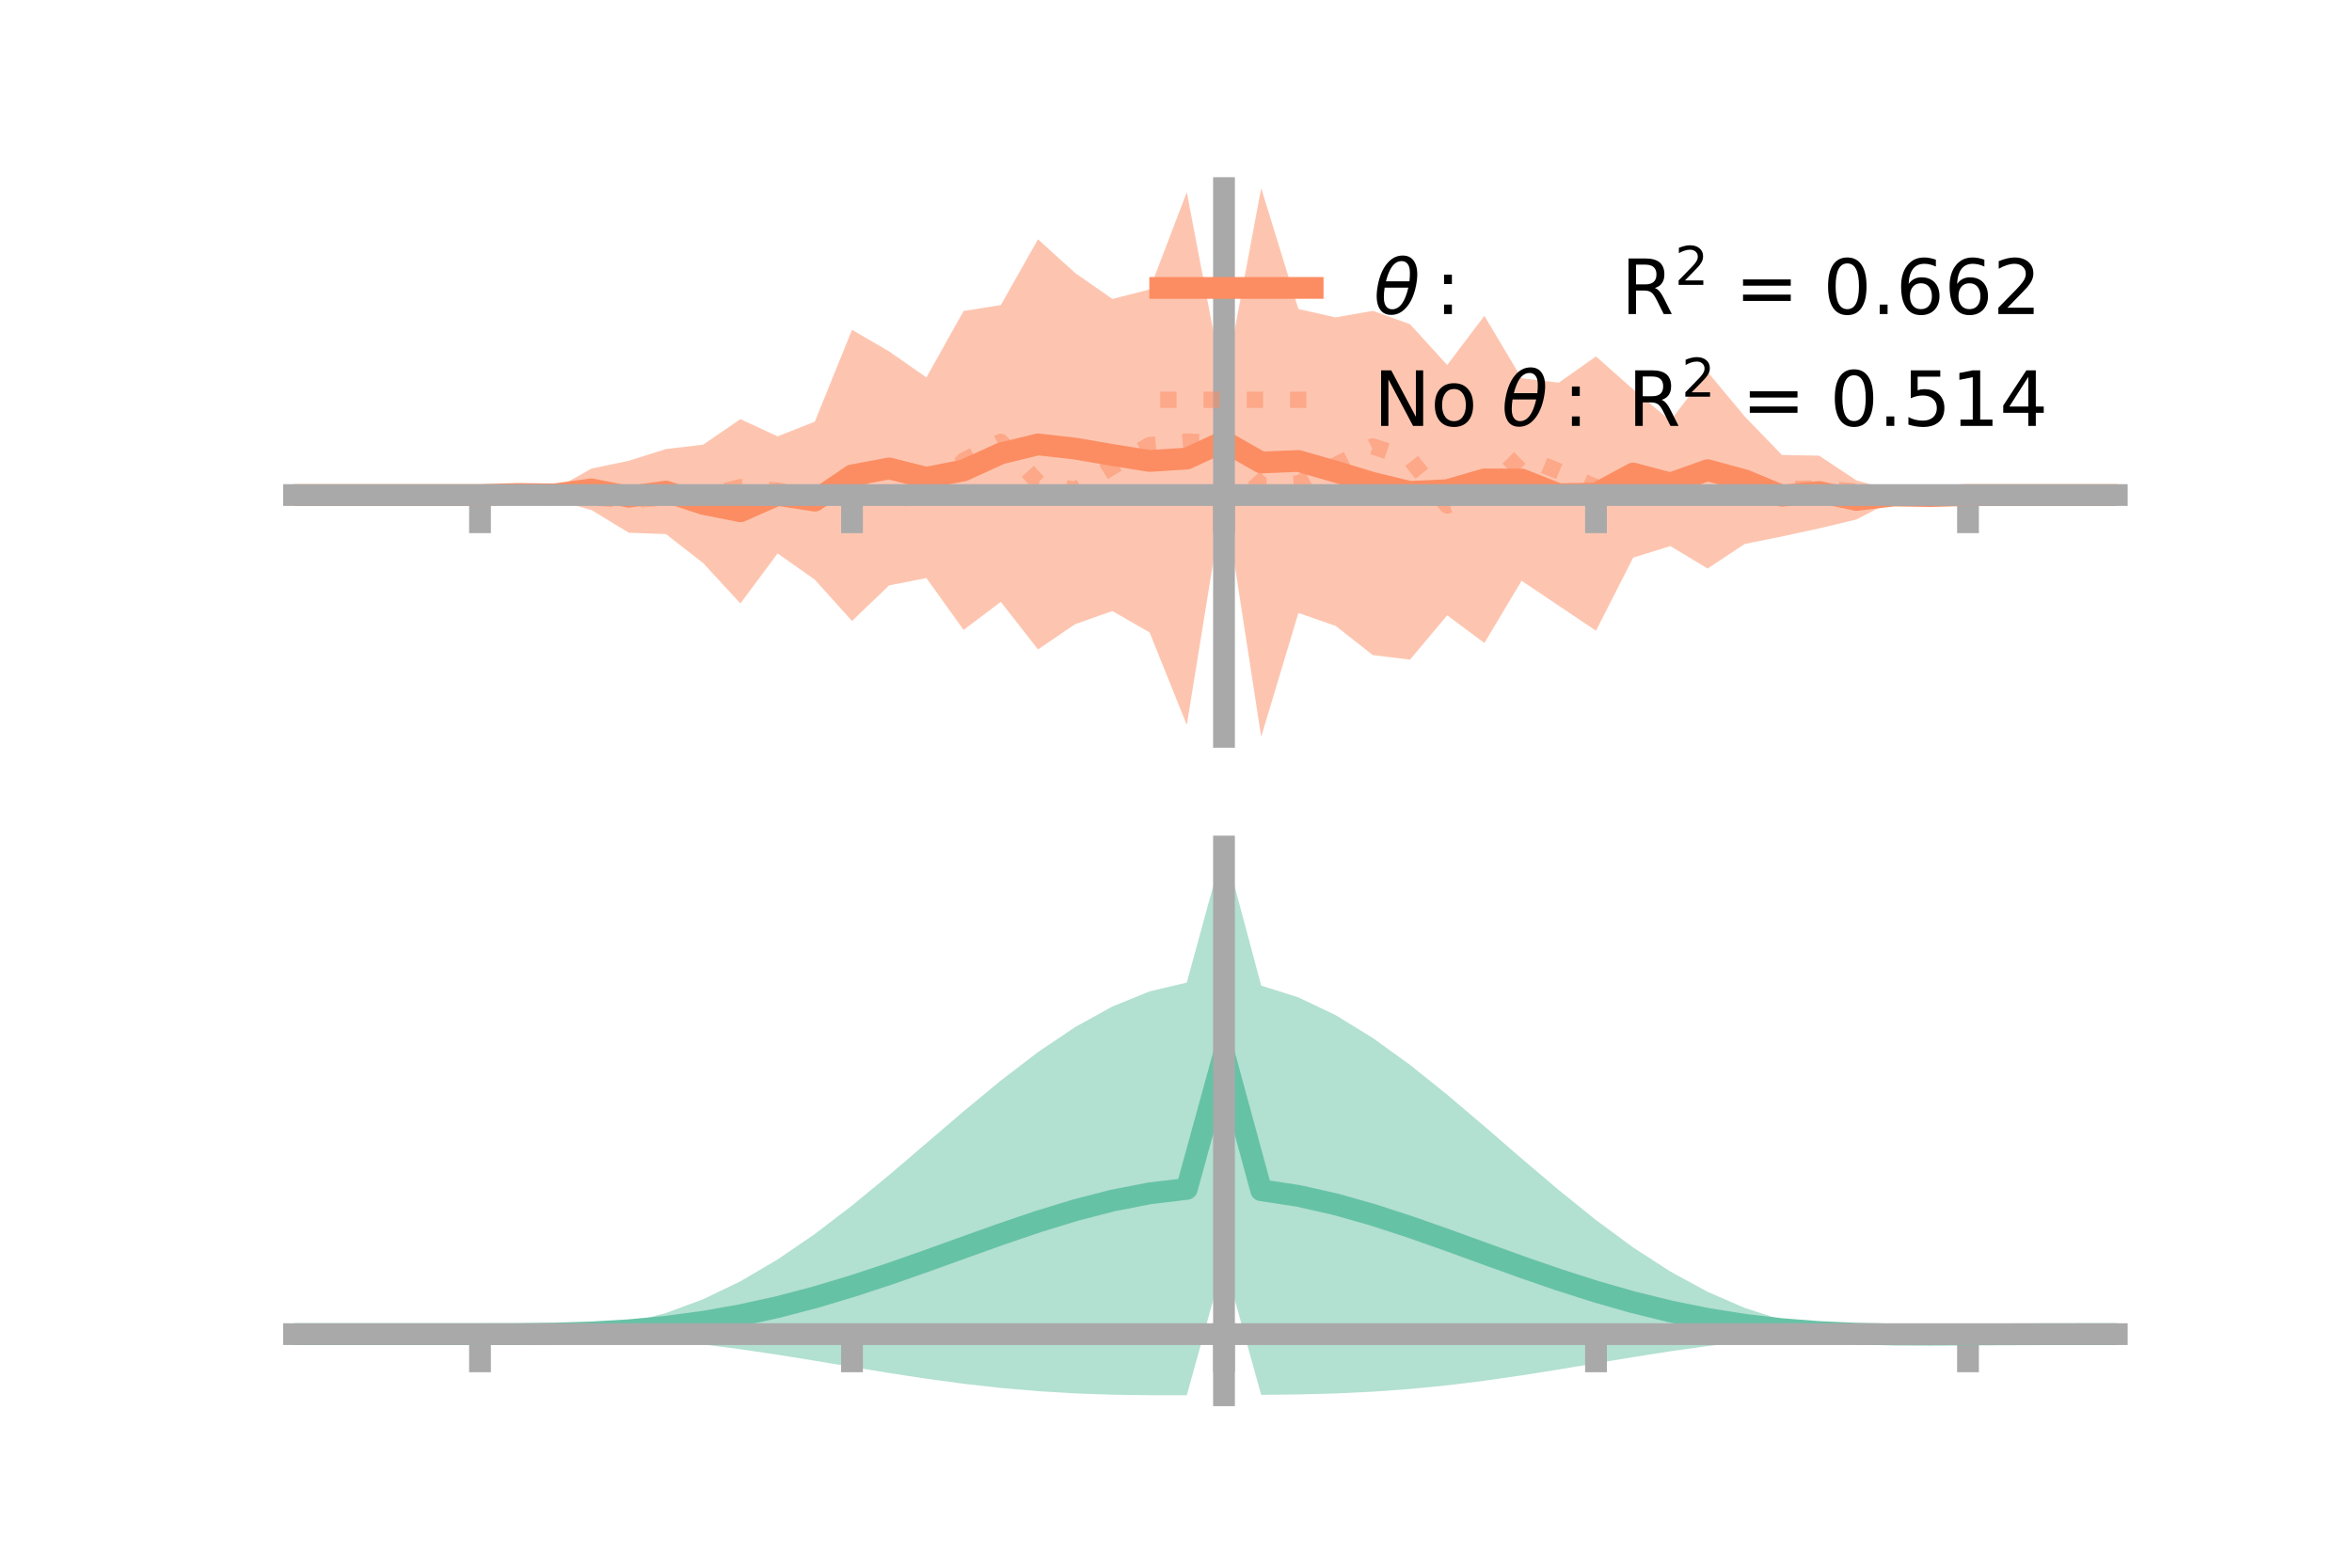 <?xml version="1.0" encoding="utf-8" standalone="no"?>
<!DOCTYPE svg PUBLIC "-//W3C//DTD SVG 1.1//EN"
  "http://www.w3.org/Graphics/SVG/1.1/DTD/svg11.dtd">
<!-- Created with matplotlib (https://matplotlib.org/) -->
<svg height="144pt" version="1.1" viewBox="0 0 216 144" width="216pt" xmlns="http://www.w3.org/2000/svg" xmlns:xlink="http://www.w3.org/1999/xlink">
 <defs>
  <style type="text/css">*{stroke-linecap:butt;stroke-linejoin:round;}</style>
 </defs>
 <g id="figure_1">
  <g id="patch_1">
   <path d="M 0 144 
L 216 144 
L 216 0 
L 0 0 
z
" style="fill:none;"/>
  </g>
  <g id="axes_1">
   <g id="patch_2">
    <path d="M 27 67.68 
L 194.4 67.68 
L 194.4 17.28 
L 27 17.28 
z
" style="fill:none;"/>
   </g>
   <g id="PolyCollection_1">
    <path clip-path="url(#pba6b232f73)" d="M 27 45.473 
L 27 45.473 
L 30.416 45.473 
L 33.833 45.473 
L 37.249 45.473 
L 40.665 45.473 
L 44.082 45.473 
L 47.498 44.83 
L 50.914 44.948 
L 54.331 43.039 
L 57.747 42.323 
L 61.163 41.246 
L 64.58 40.845 
L 67.996 38.497 
L 71.412 40.081 
L 74.829 38.731 
L 78.245 30.295 
L 81.661 32.284 
L 85.078 34.669 
L 88.494 28.566 
L 91.91 28.021 
L 95.327 21.983 
L 98.743 25.081 
L 102.159 27.459 
L 105.576 26.591 
L 108.992 17.654 
L 112.408 35.561 
L 115.824 17.28 
L 119.241 28.383 
L 122.657 29.156 
L 126.073 28.548 
L 129.49 29.78 
L 132.906 33.527 
L 136.322 29.013 
L 139.739 34.746 
L 143.155 35.148 
L 146.571 32.74 
L 149.988 35.77 
L 153.404 38.649 
L 156.82 34.159 
L 160.237 38.267 
L 163.653 41.792 
L 167.069 41.856 
L 170.486 44.126 
L 173.902 45.09 
L 177.318 45.054 
L 180.735 45.473 
L 184.151 45.473 
L 187.567 45.473 
L 190.984 45.473 
L 194.4 45.473 
L 194.4 45.473 
L 194.4 45.473 
L 190.984 45.473 
L 187.567 45.473 
L 184.151 45.473 
L 180.735 45.473 
L 177.318 46.084 
L 173.902 45.944 
L 170.486 47.72 
L 167.069 48.531 
L 163.653 49.278 
L 160.237 49.964 
L 156.82 52.222 
L 153.404 50.16 
L 149.988 51.22 
L 146.571 57.937 
L 143.155 55.642 
L 139.739 53.345 
L 136.322 59.062 
L 132.906 56.519 
L 129.49 60.593 
L 126.073 60.173 
L 122.657 57.491 
L 119.241 56.305 
L 115.824 67.68 
L 112.408 45.521 
L 108.992 66.593 
L 105.576 58.095 
L 102.159 56.127 
L 98.743 57.332 
L 95.327 59.654 
L 91.91 55.282 
L 88.494 57.861 
L 85.078 53.101 
L 81.661 53.768 
L 78.245 57.042 
L 74.829 53.242 
L 71.412 50.838 
L 67.996 55.43 
L 64.58 51.729 
L 61.163 49.06 
L 57.747 48.934 
L 54.331 46.858 
L 50.914 45.874 
L 47.498 45.913 
L 44.082 45.473 
L 40.665 45.473 
L 37.249 45.473 
L 33.833 45.473 
L 30.416 45.473 
L 27 45.473 
z
" style="fill:#fc8d62;fill-opacity:0.5;"/>
   </g>
   <g id="matplotlib.axis_1">
    <g id="xtick_1">
     <g id="line2d_1">
      <defs>
       <path d="M 0 0 
L 0 3.5 
" id="mfdd3df352f" style="stroke:#a9a9a9;stroke-width:2;"/>
      </defs>
      <g>
       <use style="fill:#a9a9a9;stroke:#a9a9a9;stroke-width:2;" x="44.082" xlink:href="#mfdd3df352f" y="45.473"/>
      </g>
     </g>
    </g>
    <g id="xtick_2">
     <g id="line2d_2">
      <g>
       <use style="fill:#a9a9a9;stroke:#a9a9a9;stroke-width:2;" x="78.245" xlink:href="#mfdd3df352f" y="45.473"/>
      </g>
     </g>
    </g>
    <g id="xtick_3">
     <g id="line2d_3">
      <g>
       <use style="fill:#a9a9a9;stroke:#a9a9a9;stroke-width:2;" x="112.408" xlink:href="#mfdd3df352f" y="45.473"/>
      </g>
     </g>
    </g>
    <g id="xtick_4">
     <g id="line2d_4">
      <g>
       <use style="fill:#a9a9a9;stroke:#a9a9a9;stroke-width:2;" x="146.571" xlink:href="#mfdd3df352f" y="45.473"/>
      </g>
     </g>
    </g>
    <g id="xtick_5">
     <g id="line2d_5">
      <g>
       <use style="fill:#a9a9a9;stroke:#a9a9a9;stroke-width:2;" x="180.735" xlink:href="#mfdd3df352f" y="45.473"/>
      </g>
     </g>
    </g>
   </g>
   <g id="matplotlib.axis_2"/>
   <g id="line2d_6">
    <path clip-path="url(#pba6b232f73)" d="M 27 45.473 
L 30.416 45.473 
L 33.833 45.473 
L 37.249 45.473 
L 40.665 45.473 
L 44.082 45.473 
L 47.498 45.372 
L 50.914 45.411 
L 54.331 44.948 
L 57.747 45.629 
L 61.163 45.153 
L 64.58 46.287 
L 67.996 46.963 
L 71.412 45.459 
L 74.829 45.986 
L 78.245 43.669 
L 81.661 43.026 
L 85.078 43.885 
L 88.494 43.213 
L 91.91 41.652 
L 95.327 40.819 
L 98.743 41.207 
L 102.159 41.793 
L 105.576 42.343 
L 108.992 42.124 
L 112.408 40.541 
L 115.824 42.48 
L 119.241 42.344 
L 122.657 43.324 
L 126.073 44.36 
L 129.49 45.187 
L 132.906 45.023 
L 136.322 44.038 
L 139.739 44.045 
L 143.155 45.395 
L 146.571 45.339 
L 149.988 43.495 
L 153.404 44.404 
L 156.82 43.19 
L 160.237 44.115 
L 163.653 45.535 
L 167.069 45.193 
L 170.486 45.923 
L 173.902 45.517 
L 177.318 45.569 
L 180.735 45.473 
L 184.151 45.473 
L 187.567 45.473 
L 190.984 45.473 
L 194.4 45.473 
" style="fill:none;stroke:#fc8d62;stroke-linecap:square;stroke-width:2;"/>
   </g>
   <g id="line2d_7">
    <path clip-path="url(#pba6b232f73)" d="M 27 45.473 
L 30.416 45.473 
L 33.833 45.473 
L 37.249 45.473 
L 40.665 45.473 
L 44.082 45.473 
L 47.498 45.423 
L 50.914 45.449 
L 54.331 45.688 
L 57.747 45.942 
L 61.163 45.707 
L 64.58 45.598 
L 67.996 44.748 
L 71.412 45.063 
L 74.829 45.686 
L 78.245 44.345 
L 81.661 45.228 
L 85.078 46.29 
L 88.494 42.312 
L 91.91 40.585 
L 95.327 44.309 
L 98.743 45.009 
L 102.159 42.864 
L 105.576 40.882 
L 108.992 40.556 
L 112.408 40.725 
L 115.824 44.573 
L 119.241 44.407 
L 122.657 42.729 
L 126.073 41.003 
L 129.49 42.153 
L 132.906 46.431 
L 136.322 45.304 
L 139.739 41.896 
L 143.155 43.294 
L 146.571 44.746 
L 149.988 43.817 
L 153.404 44.838 
L 156.82 45.455 
L 160.237 44.848 
L 163.653 44.948 
L 167.069 44.848 
L 170.486 45.15 
L 173.902 45.471 
L 177.318 45.52 
L 180.735 45.473 
L 184.151 45.473 
L 187.567 45.473 
L 190.984 45.473 
L 194.4 45.473 
" style="fill:none;stroke:#fc8d62;stroke-dasharray:1.5,2.475;stroke-dashoffset:0;stroke-opacity:0.5;stroke-width:1.5;"/>
   </g>
   <g id="patch_3">
    <path d="M 112.408 67.68 
L 112.408 17.28 
" style="fill:none;stroke:#a9a9a9;stroke-linecap:square;stroke-linejoin:miter;stroke-width:2;"/>
   </g>
   <g id="patch_4">
    <path d="M 194.4 67.68 
L 194.4 17.28 
" style="fill:none;"/>
   </g>
   <g id="patch_5">
    <path d="M 27 45.473 
L 194.4 45.473 
" style="fill:none;stroke:#a9a9a9;stroke-linecap:square;stroke-linejoin:miter;stroke-width:2;"/>
   </g>
   <g id="patch_6">
    <path d="M 27 17.28 
L 194.4 17.28 
" style="fill:none;"/>
   </g>
   <g id="legend_1">
    <g id="line2d_8">
     <path d="M 106.55 26.449 
L 120.55 26.449 
" style="fill:none;stroke:#fc8d62;stroke-linecap:square;stroke-width:2;"/>
    </g>
    <g id="line2d_9"/>
    <g id="text_1">
     <!-- $\theta:$      R$^{2}$ = 0.662 -->
     <g transform="translate(126.15 28.899)scale(0.07 -0.07)">
      <defs>
       <path d="M 45.516 34.672 
L 14.453 34.672 
Q 12.359 20.062 14.5 13.875 
Q 17.188 6.25 24.469 6.25 
Q 31.781 6.25 37.359 13.922 
Q 42.234 20.656 45.516 34.672 
z
M 47.016 42.969 
Q 48.344 56.844 46.625 61.719 
Q 43.953 69.438 36.766 69.438 
Q 29.297 69.438 23.828 61.812 
Q 19.531 55.672 16.156 42.969 
z
M 38.188 76.766 
Q 49.906 76.766 54.594 66.406 
Q 59.281 56.109 55.719 37.844 
Q 52.203 19.625 43.453 9.281 
Q 34.766 -1.125 23.047 -1.125 
Q 11.281 -1.125 6.641 9.281 
Q 2 19.625 5.516 37.844 
Q 9.078 56.109 17.719 66.406 
Q 26.422 76.766 38.188 76.766 
z
" id="DejaVuSans-Oblique-952"/>
       <path d="M 11.719 12.406 
L 22.016 12.406 
L 22.016 0 
L 11.719 0 
z
M 11.719 51.703 
L 22.016 51.703 
L 22.016 39.312 
L 11.719 39.312 
z
" id="DejaVuSans-58"/>
       <path id="DejaVuSans-32"/>
       <path d="M 44.391 34.188 
Q 47.562 33.109 50.562 29.594 
Q 53.562 26.078 56.594 19.922 
L 66.609 0 
L 56 0 
L 46.688 18.703 
Q 43.062 26.031 39.672 28.422 
Q 36.281 30.812 30.422 30.812 
L 19.672 30.812 
L 19.672 0 
L 9.812 0 
L 9.812 72.906 
L 32.078 72.906 
Q 44.578 72.906 50.734 67.672 
Q 56.891 62.453 56.891 51.906 
Q 56.891 45.016 53.688 40.469 
Q 50.484 35.938 44.391 34.188 
z
M 19.672 64.797 
L 19.672 38.922 
L 32.078 38.922 
Q 39.203 38.922 42.844 42.219 
Q 46.484 45.516 46.484 51.906 
Q 46.484 58.297 42.844 61.547 
Q 39.203 64.797 32.078 64.797 
z
" id="DejaVuSans-82"/>
       <path d="M 19.188 8.297 
L 53.609 8.297 
L 53.609 0 
L 7.328 0 
L 7.328 8.297 
Q 12.938 14.109 22.625 23.891 
Q 32.328 33.688 34.812 36.531 
Q 39.547 41.844 41.422 45.531 
Q 43.312 49.219 43.312 52.781 
Q 43.312 58.594 39.234 62.25 
Q 35.156 65.922 28.609 65.922 
Q 23.969 65.922 18.812 64.312 
Q 13.672 62.703 7.812 59.422 
L 7.812 69.391 
Q 13.766 71.781 18.938 73 
Q 24.125 74.219 28.422 74.219 
Q 39.75 74.219 46.484 68.547 
Q 53.219 62.891 53.219 53.422 
Q 53.219 48.922 51.531 44.891 
Q 49.859 40.875 45.406 35.406 
Q 44.188 33.984 37.641 27.219 
Q 31.109 20.453 19.188 8.297 
z
" id="DejaVuSans-50"/>
       <path d="M 10.594 45.406 
L 73.188 45.406 
L 73.188 37.203 
L 10.594 37.203 
z
M 10.594 25.484 
L 73.188 25.484 
L 73.188 17.188 
L 10.594 17.188 
z
" id="DejaVuSans-61"/>
       <path d="M 31.781 66.406 
Q 24.172 66.406 20.328 58.906 
Q 16.5 51.422 16.5 36.375 
Q 16.5 21.391 20.328 13.891 
Q 24.172 6.391 31.781 6.391 
Q 39.453 6.391 43.281 13.891 
Q 47.125 21.391 47.125 36.375 
Q 47.125 51.422 43.281 58.906 
Q 39.453 66.406 31.781 66.406 
z
M 31.781 74.219 
Q 44.047 74.219 50.516 64.516 
Q 56.984 54.828 56.984 36.375 
Q 56.984 17.969 50.516 8.266 
Q 44.047 -1.422 31.781 -1.422 
Q 19.531 -1.422 13.062 8.266 
Q 6.594 17.969 6.594 36.375 
Q 6.594 54.828 13.062 64.516 
Q 19.531 74.219 31.781 74.219 
z
" id="DejaVuSans-48"/>
       <path d="M 10.688 12.406 
L 21 12.406 
L 21 0 
L 10.688 0 
z
" id="DejaVuSans-46"/>
       <path d="M 33.016 40.375 
Q 26.375 40.375 22.484 35.828 
Q 18.609 31.297 18.609 23.391 
Q 18.609 15.531 22.484 10.953 
Q 26.375 6.391 33.016 6.391 
Q 39.656 6.391 43.531 10.953 
Q 47.406 15.531 47.406 23.391 
Q 47.406 31.297 43.531 35.828 
Q 39.656 40.375 33.016 40.375 
z
M 52.594 71.297 
L 52.594 62.312 
Q 48.875 64.062 45.094 64.984 
Q 41.312 65.922 37.594 65.922 
Q 27.828 65.922 22.672 59.328 
Q 17.531 52.734 16.797 39.406 
Q 19.672 43.656 24.016 45.922 
Q 28.375 48.188 33.594 48.188 
Q 44.578 48.188 50.953 41.516 
Q 57.328 34.859 57.328 23.391 
Q 57.328 12.156 50.688 5.359 
Q 44.047 -1.422 33.016 -1.422 
Q 20.359 -1.422 13.672 8.266 
Q 6.984 17.969 6.984 36.375 
Q 6.984 53.656 15.188 63.938 
Q 23.391 74.219 37.203 74.219 
Q 40.922 74.219 44.703 73.484 
Q 48.484 72.75 52.594 71.297 
z
" id="DejaVuSans-54"/>
      </defs>
      <use transform="translate(0 0.766)" xlink:href="#DejaVuSans-Oblique-952"/>
      <use transform="translate(80.664 0.766)" xlink:href="#DejaVuSans-58"/>
      <use transform="translate(133.838 0.766)" xlink:href="#DejaVuSans-32"/>
      <use transform="translate(165.625 0.766)" xlink:href="#DejaVuSans-32"/>
      <use transform="translate(197.412 0.766)" xlink:href="#DejaVuSans-32"/>
      <use transform="translate(229.199 0.766)" xlink:href="#DejaVuSans-32"/>
      <use transform="translate(260.986 0.766)" xlink:href="#DejaVuSans-32"/>
      <use transform="translate(292.773 0.766)" xlink:href="#DejaVuSans-32"/>
      <use transform="translate(324.561 0.766)" xlink:href="#DejaVuSans-82"/>
      <use transform="translate(395 39.047)scale(0.7)" xlink:href="#DejaVuSans-50"/>
      <use transform="translate(442.271 0.766)" xlink:href="#DejaVuSans-32"/>
      <use transform="translate(474.058 0.766)" xlink:href="#DejaVuSans-61"/>
      <use transform="translate(557.847 0.766)" xlink:href="#DejaVuSans-32"/>
      <use transform="translate(589.634 0.766)" xlink:href="#DejaVuSans-48"/>
      <use transform="translate(653.257 0.766)" xlink:href="#DejaVuSans-46"/>
      <use transform="translate(685.044 0.766)" xlink:href="#DejaVuSans-54"/>
      <use transform="translate(748.667 0.766)" xlink:href="#DejaVuSans-54"/>
      <use transform="translate(812.29 0.766)" xlink:href="#DejaVuSans-50"/>
     </g>
    </g>
    <g id="line2d_10">
     <path d="M 106.55 36.724 
L 120.55 36.724 
" style="fill:none;stroke:#fc8d62;stroke-dasharray:1.5,2.475;stroke-dashoffset:0;stroke-opacity:0.5;stroke-width:1.5;"/>
    </g>
    <g id="line2d_11"/>
    <g id="text_2">
     <!-- No $\theta:$ R$^{2}$ = 0.514 -->
     <g transform="translate(126.15 39.174)scale(0.07 -0.07)">
      <defs>
       <path d="M 9.812 72.906 
L 23.094 72.906 
L 55.422 11.922 
L 55.422 72.906 
L 64.984 72.906 
L 64.984 0 
L 51.703 0 
L 19.391 60.984 
L 19.391 0 
L 9.812 0 
z
" id="DejaVuSans-78"/>
       <path d="M 30.609 48.391 
Q 23.391 48.391 19.188 42.75 
Q 14.984 37.109 14.984 27.297 
Q 14.984 17.484 19.156 11.844 
Q 23.344 6.203 30.609 6.203 
Q 37.797 6.203 41.984 11.859 
Q 46.188 17.531 46.188 27.297 
Q 46.188 37.016 41.984 42.703 
Q 37.797 48.391 30.609 48.391 
z
M 30.609 56 
Q 42.328 56 49.016 48.375 
Q 55.719 40.766 55.719 27.297 
Q 55.719 13.875 49.016 6.219 
Q 42.328 -1.422 30.609 -1.422 
Q 18.844 -1.422 12.172 6.219 
Q 5.516 13.875 5.516 27.297 
Q 5.516 40.766 12.172 48.375 
Q 18.844 56 30.609 56 
z
" id="DejaVuSans-111"/>
       <path d="M 10.797 72.906 
L 49.516 72.906 
L 49.516 64.594 
L 19.828 64.594 
L 19.828 46.734 
Q 21.969 47.469 24.109 47.828 
Q 26.266 48.188 28.422 48.188 
Q 40.625 48.188 47.75 41.5 
Q 54.891 34.812 54.891 23.391 
Q 54.891 11.625 47.562 5.094 
Q 40.234 -1.422 26.906 -1.422 
Q 22.312 -1.422 17.547 -0.641 
Q 12.797 0.141 7.719 1.703 
L 7.719 11.625 
Q 12.109 9.234 16.797 8.062 
Q 21.484 6.891 26.703 6.891 
Q 35.156 6.891 40.078 11.328 
Q 45.016 15.766 45.016 23.391 
Q 45.016 31 40.078 35.438 
Q 35.156 39.891 26.703 39.891 
Q 22.75 39.891 18.812 39.016 
Q 14.891 38.141 10.797 36.281 
z
" id="DejaVuSans-53"/>
       <path d="M 12.406 8.297 
L 28.516 8.297 
L 28.516 63.922 
L 10.984 60.406 
L 10.984 69.391 
L 28.422 72.906 
L 38.281 72.906 
L 38.281 8.297 
L 54.391 8.297 
L 54.391 0 
L 12.406 0 
z
" id="DejaVuSans-49"/>
       <path d="M 37.797 64.312 
L 12.891 25.391 
L 37.797 25.391 
z
M 35.203 72.906 
L 47.609 72.906 
L 47.609 25.391 
L 58.016 25.391 
L 58.016 17.188 
L 47.609 17.188 
L 47.609 0 
L 37.797 0 
L 37.797 17.188 
L 4.891 17.188 
L 4.891 26.703 
z
" id="DejaVuSans-52"/>
      </defs>
      <use transform="translate(0 0.766)" xlink:href="#DejaVuSans-78"/>
      <use transform="translate(74.805 0.766)" xlink:href="#DejaVuSans-111"/>
      <use transform="translate(135.986 0.766)" xlink:href="#DejaVuSans-32"/>
      <use transform="translate(167.773 0.766)" xlink:href="#DejaVuSans-Oblique-952"/>
      <use transform="translate(248.438 0.766)" xlink:href="#DejaVuSans-58"/>
      <use transform="translate(301.611 0.766)" xlink:href="#DejaVuSans-32"/>
      <use transform="translate(333.398 0.766)" xlink:href="#DejaVuSans-82"/>
      <use transform="translate(403.838 39.047)scale(0.7)" xlink:href="#DejaVuSans-50"/>
      <use transform="translate(451.108 0.766)" xlink:href="#DejaVuSans-32"/>
      <use transform="translate(482.896 0.766)" xlink:href="#DejaVuSans-61"/>
      <use transform="translate(566.685 0.766)" xlink:href="#DejaVuSans-32"/>
      <use transform="translate(598.472 0.766)" xlink:href="#DejaVuSans-48"/>
      <use transform="translate(662.095 0.766)" xlink:href="#DejaVuSans-46"/>
      <use transform="translate(693.882 0.766)" xlink:href="#DejaVuSans-53"/>
      <use transform="translate(757.505 0.766)" xlink:href="#DejaVuSans-49"/>
      <use transform="translate(821.128 0.766)" xlink:href="#DejaVuSans-52"/>
     </g>
    </g>
   </g>
  </g>
  <g id="axes_2">
   <g id="patch_7">
    <path d="M 27 128.16 
L 194.4 128.16 
L 194.4 77.76 
L 27 77.76 
z
" style="fill:none;"/>
   </g>
   <g id="PolyCollection_2">
    <path clip-path="url(#pd21bef4bfe)" d="M 27 122.548 
L 27 122.543 
L 30.416 122.544 
L 33.833 122.545 
L 37.249 122.545 
L 40.665 122.545 
L 44.082 122.545 
L 47.498 122.526 
L 50.914 122.405 
L 54.331 122.092 
L 57.747 121.511 
L 61.163 120.606 
L 64.58 119.338 
L 67.996 117.696 
L 71.412 115.689 
L 74.829 113.35 
L 78.245 110.738 
L 81.661 107.926 
L 85.078 105.007 
L 88.494 102.081 
L 91.91 99.256 
L 95.327 96.64 
L 98.743 94.339 
L 102.159 92.452 
L 105.576 91.066 
L 108.992 90.254 
L 112.408 77.76 
L 115.824 90.535 
L 119.241 91.616 
L 122.657 93.245 
L 126.073 95.343 
L 129.49 97.814 
L 132.906 100.555 
L 136.322 103.457 
L 139.739 106.413 
L 143.155 109.316 
L 146.571 112.07 
L 149.988 114.587 
L 153.404 116.8 
L 156.82 118.66 
L 160.237 120.144 
L 163.653 121.249 
L 167.069 121.995 
L 170.486 122.404 
L 173.902 122.472 
L 177.318 122.477 
L 180.735 122.497 
L 184.151 122.514 
L 187.567 122.527 
L 190.984 122.535 
L 194.4 122.54 
L 194.4 122.554 
L 194.4 122.554 
L 190.984 122.564 
L 187.567 122.582 
L 184.151 122.611 
L 180.735 122.655 
L 177.318 122.702 
L 173.902 122.684 
L 170.486 122.615 
L 167.069 122.714 
L 163.653 122.929 
L 160.237 123.241 
L 156.82 123.643 
L 153.404 124.121 
L 149.988 124.656 
L 146.571 125.223 
L 143.155 125.793 
L 139.739 126.336 
L 136.322 126.828 
L 132.906 127.249 
L 129.49 127.585 
L 126.073 127.832 
L 122.657 127.995 
L 119.241 128.085 
L 115.824 128.124 
L 112.408 115.831 
L 108.992 128.16 
L 105.576 128.16 
L 102.159 128.11 
L 98.743 127.99 
L 95.327 127.784 
L 91.91 127.488 
L 88.494 127.104 
L 85.078 126.642 
L 81.661 126.119 
L 78.245 125.559 
L 74.829 124.989 
L 71.412 124.438 
L 67.996 123.933 
L 64.58 123.494 
L 61.163 123.137 
L 57.747 122.87 
L 54.331 122.692 
L 50.914 122.592 
L 47.498 122.552 
L 44.082 122.545 
L 40.665 122.545 
L 37.249 122.545 
L 33.833 122.545 
L 30.416 122.546 
L 27 122.548 
z
" style="fill:#66c2a5;fill-opacity:0.5;"/>
   </g>
   <g id="matplotlib.axis_3">
    <g id="xtick_6">
     <g id="line2d_12">
      <g>
       <use style="fill:#a9a9a9;stroke:#a9a9a9;stroke-width:2;" x="44.082" xlink:href="#mfdd3df352f" y="122.545"/>
      </g>
     </g>
    </g>
    <g id="xtick_7">
     <g id="line2d_13">
      <g>
       <use style="fill:#a9a9a9;stroke:#a9a9a9;stroke-width:2;" x="78.245" xlink:href="#mfdd3df352f" y="122.545"/>
      </g>
     </g>
    </g>
    <g id="xtick_8">
     <g id="line2d_14">
      <g>
       <use style="fill:#a9a9a9;stroke:#a9a9a9;stroke-width:2;" x="112.408" xlink:href="#mfdd3df352f" y="122.545"/>
      </g>
     </g>
    </g>
    <g id="xtick_9">
     <g id="line2d_15">
      <g>
       <use style="fill:#a9a9a9;stroke:#a9a9a9;stroke-width:2;" x="146.571" xlink:href="#mfdd3df352f" y="122.545"/>
      </g>
     </g>
    </g>
    <g id="xtick_10">
     <g id="line2d_16">
      <g>
       <use style="fill:#a9a9a9;stroke:#a9a9a9;stroke-width:2;" x="180.735" xlink:href="#mfdd3df352f" y="122.545"/>
      </g>
     </g>
    </g>
   </g>
   <g id="matplotlib.axis_4"/>
   <g id="line2d_17">
    <path clip-path="url(#pd21bef4bfe)" d="M 27 122.546 
L 30.416 122.545 
L 33.833 122.545 
L 37.249 122.545 
L 40.665 122.545 
L 44.082 122.545 
L 47.498 122.539 
L 50.914 122.498 
L 54.331 122.392 
L 57.747 122.191 
L 61.163 121.871 
L 64.58 121.416 
L 67.996 120.814 
L 71.412 120.064 
L 74.829 119.17 
L 78.245 118.148 
L 81.661 117.023 
L 85.078 115.824 
L 88.494 114.593 
L 91.91 113.372 
L 95.327 112.212 
L 98.743 111.164 
L 102.159 110.281 
L 105.576 109.613 
L 108.992 109.207 
L 112.408 96.796 
L 115.824 109.33 
L 119.241 109.85 
L 122.657 110.62 
L 126.073 111.588 
L 129.49 112.699 
L 132.906 113.902 
L 136.322 115.143 
L 139.739 116.375 
L 143.155 117.555 
L 146.571 118.646 
L 149.988 119.622 
L 153.404 120.46 
L 156.82 121.151 
L 160.237 121.692 
L 163.653 122.089 
L 167.069 122.355 
L 170.486 122.509 
L 173.902 122.578 
L 177.318 122.59 
L 180.735 122.576 
L 184.151 122.563 
L 187.567 122.554 
L 190.984 122.55 
L 194.4 122.547 
" style="fill:none;stroke:#66c2a5;stroke-linecap:square;stroke-width:2;"/>
   </g>
   <g id="patch_8">
    <path d="M 112.408 128.16 
L 112.408 77.76 
" style="fill:none;stroke:#a9a9a9;stroke-linecap:square;stroke-linejoin:miter;stroke-width:2;"/>
   </g>
   <g id="patch_9">
    <path d="M 194.4 128.16 
L 194.4 77.76 
" style="fill:none;"/>
   </g>
   <g id="patch_10">
    <path d="M 27 122.545 
L 194.4 122.545 
" style="fill:none;stroke:#a9a9a9;stroke-linecap:square;stroke-linejoin:miter;stroke-width:2;"/>
   </g>
   <g id="patch_11">
    <path d="M 27 77.76 
L 194.4 77.76 
" style="fill:none;"/>
   </g>
  </g>
 </g>
 <defs>
  <clipPath id="pba6b232f73">
   <rect height="50.4" width="167.4" x="27" y="17.28"/>
  </clipPath>
  <clipPath id="pd21bef4bfe">
   <rect height="50.4" width="167.4" x="27" y="77.76"/>
  </clipPath>
 </defs>
</svg>
